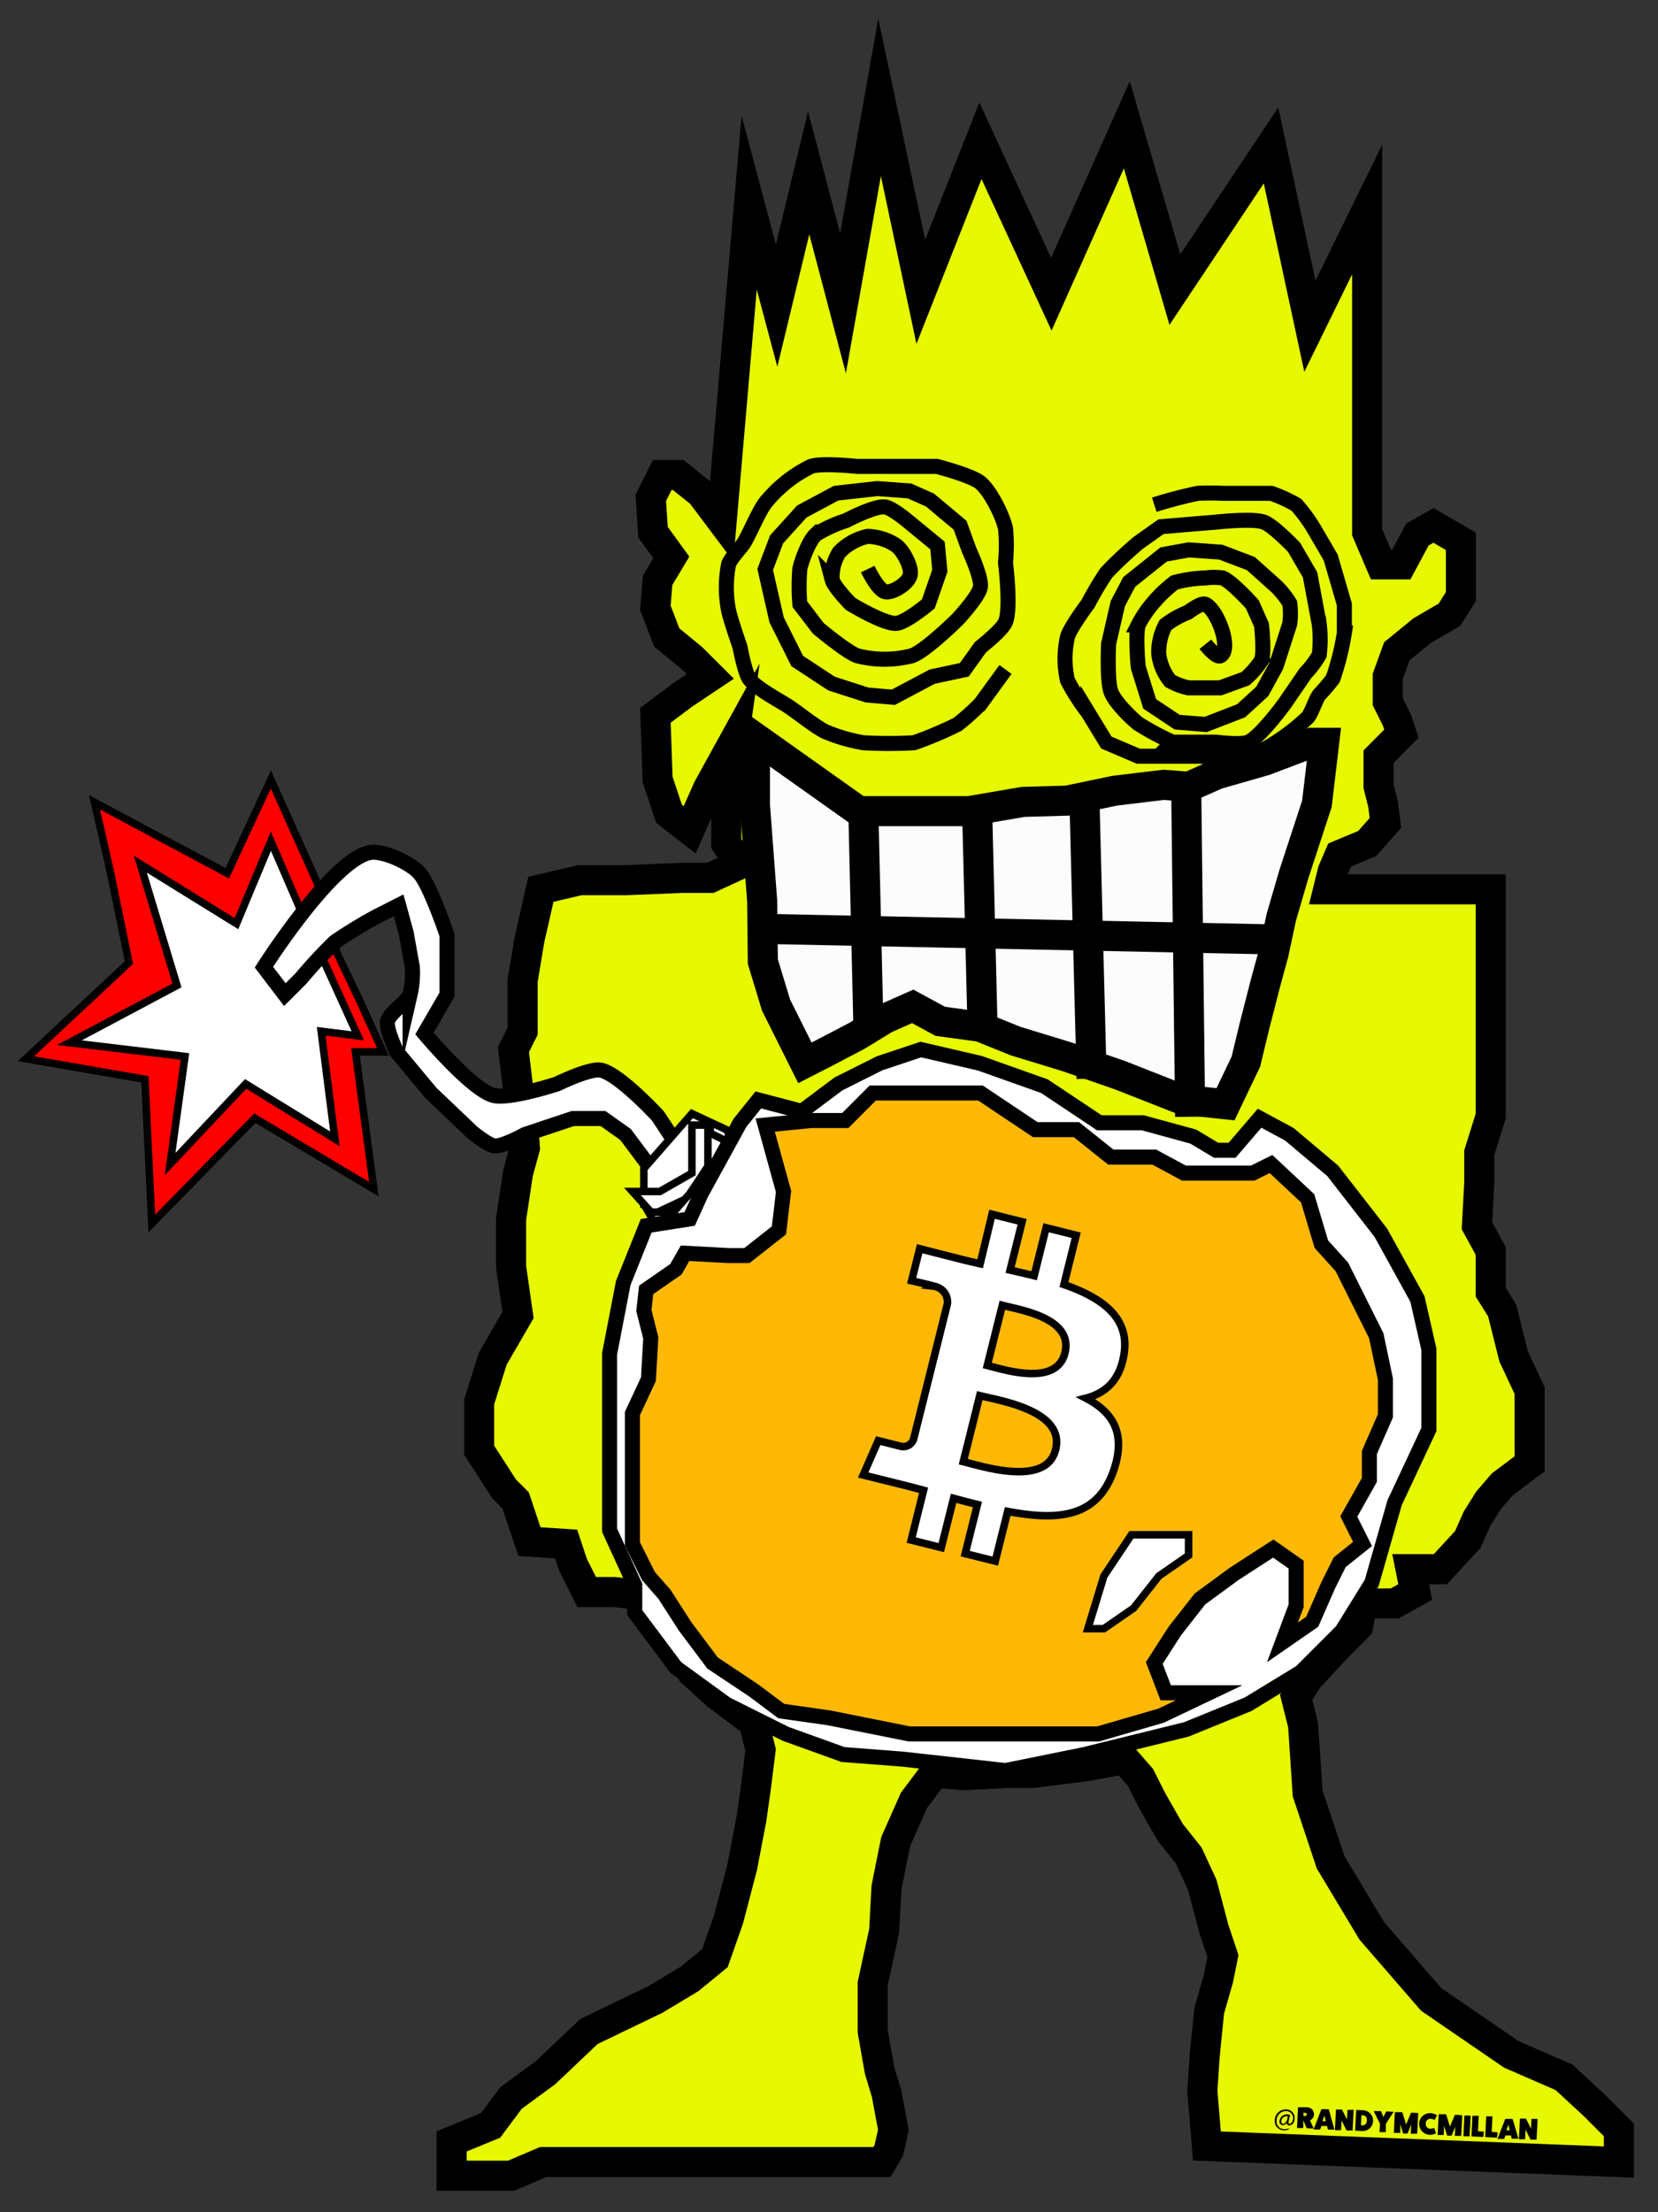<svg xmlns="http://www.w3.org/2000/svg" viewBox="0 0 220.43 294.06"><rect x="0" y="0" width="220.43" height="294.06" fill="#333333" stroke="none"/><defs><style>.cls-1{fill:#e7f900;}.cls-1,.cls-2,.cls-3,.cls-4,.cls-5,.cls-6,.cls-7{stroke:#000;}.cls-1,.cls-2,.cls-3,.cls-4,.cls-5,.cls-6,.cls-7,.cls-8{stroke-miterlimit:10;}.cls-1,.cls-7{stroke-width:4px;}.cls-2{fill:red;}.cls-3,.cls-4,.cls-8{fill:#fff;}.cls-4,.cls-5,.cls-6{stroke-width:2px;}.cls-5{fill:#ffb806;}.cls-6{fill:none;}.cls-7{fill:#fcfcfc;}.cls-8{stroke:#020000;}</style></defs><title>Artboard 1</title><g id="Layer_2" data-name="Layer 2"><polygon class="cls-1" points="211.88 279.8 207.93 276.15 200.93 273.1 190.28 265.8 182.37 256.67 176.89 247.54 173.85 238.42 173.24 229.29 172.32 225.64 173.85 223.2 177.8 218.94 180.54 216.2 181.15 213.16 185.41 213.16 188.15 211.64 187.54 208.6 191.5 208.6 195.15 204.64 196.36 201.9 197.88 199.47 199.71 197.34 203.36 194.6 203.36 184.86 201.23 180.3 199.71 174.21 198.19 171.78 198.19 166.3 196.36 162.95 196.67 157.17 196.67 153.22 198.19 148.35 198.19 118.22 176.59 118.22 177.19 115.79 178.11 113.66 181.76 112.14 184.19 109.4 183.89 106.97 183.28 104.53 183.28 100.58 186.32 97.53 185.71 95.71 184.5 93.27 184.5 89.92 185.71 86.58 189.06 83.84 192.71 81.71 194.23 79.28 194.23 71.97 190.58 69.84 188.45 71.06 186.32 75.02 183.58 75.02 181.76 70.75 181.76 27.85 174.15 43.37 168.98 19.33 156.2 38.5 149.81 16.59 139.77 39.11 130.35 18.72 122.42 38.8 116.94 12.94 112.08 40.33 107.51 22.98 103.25 40.63 99.6 26.94 95.95 69.23 93.21 65.58 90.17 63.15 88.04 63.15 86.52 66.19 86.82 70.75 89.25 74.1 87.43 77.14 87.13 80.8 88.65 84.75 91.99 87.49 94.43 89.92 90.78 92.36 87.13 95.1 87.43 103.62 88.95 108.18 91.69 110.31 94.12 104.83 97.47 98.75 96.56 105.14 96.56 112.14 98.38 114.88 94.43 116.7 90.78 116.7 83.17 117.01 77.08 117.01 71.91 118.22 70.39 124.92 69.48 130.4 69.48 137.09 68.26 139.52 69.78 152.61 68.87 155.95 67.95 162.04 67.95 168.43 68.87 174.82 65.52 180.6 63.7 186.38 63.7 192.77 67.04 197.95 68.56 199.47 70.39 204.94 75.26 205.25 76.17 207.99 78 211.64 81.65 211.64 84.39 211.94 87.43 215.9 90.17 218.94 91.99 222.29 95.34 225.33 100.21 228.98 101.12 232.63 100.51 237.5 99.91 241.76 98.69 248.15 96.86 255.15 95.04 260.32 91.69 263.06 87.13 265.8 78.3 270.06 72.52 275.54 67.95 278.89 65.22 282.54 60.04 284.67 60.04 289.23 67.95 289.23 72.22 287.41 117.25 287.41 118.16 285.88 118.77 283.15 117.86 278.28 116.94 275.23 116.03 270.06 116.03 263.67 117.55 256.67 117.86 250.89 119.08 244.81 121.51 239.33 124.25 235.68 128.2 235.98 133.99 235.68 137.33 235.68 144.63 234.76 149.5 233.85 151.63 236.29 153.16 239.33 155.59 243.59 158.02 246.63 159.85 250.59 161.37 256.37 162.59 260.02 161.98 263.06 160.76 267.32 160.15 273.41 159.85 277.97 160.46 285.28 215.23 287.41 215.23 283.15 211.88 279.8"/><line class="cls-1" x1="68.26" y1="139.52" x2="69.78" y2="152.21"/></g><g id="Layer_3" data-name="Layer 3"><polygon class="cls-2" points="42.7 118.53 36.01 103.62 30.22 116.09 12.57 106.66 14.71 116.09 17.14 127.96 3.45 140.74 19.27 143.48 20.18 162.65 33.88 148.65 49.7 158.08 47.26 139.83 50.91 139.83 47.87 133.13 44.83 126.74 42.7 118.53"/></g><g id="Layer_4" data-name="Layer 4"><polygon class="cls-3" points="39.96 120.96 36.01 111.83 31.44 122.79 18.66 114.88 23.53 131 9.23 138.61 24.59 140.44 22.62 154.74 32.66 144.09 44.52 151.39 42.7 137.09 47.57 137.7 39.96 120.96"/></g><g id="Layer_5" data-name="Layer 5"><path class="cls-4" d="M35.09,128.57s8.95-14.09,14-15.22c1.76-.39,5.51,1.37,6.69,2.74,1.47,1.71,3.65,8.22,3.65,8.22v7.91l-3,5.17s6.18,7.38,9.13,8.22c2.08.59,8.52-1.52,8.52-1.52s4.29-2.11,5.78-1.83c2.4.45,7.61,6.09,7.61,6.09l3,4.56v4H87.73l-4.56-6.09-3-2.13h-4l-6.39,2.13s-2.9,1.61-4,1.52c-.88-.07-3-1.82-3-1.82L57.3,145.3l-4.56-5.47s-1.44-3-1.22-4.06,2.51-2.51,3-3.55a12.76,12.76,0,0,0,.3-3.65L54,124,53,120.35l-3,1.52a63.33,63.33,0,0,0-5.48,3.35A64,64,0,0,0,40,130.09l-2.13,2.13Z"/></g><g id="Layer_6" data-name="Layer 6"><polygon class="cls-3" points="91.99 148.04 96.56 150.17 98.99 153.82 100.21 158.69 98.99 163.87 96.1 165.08 91.99 165.08 89.25 162.04 85.6 160.21 85.6 155.35 91.99 148.04"/></g><g id="Layer_7" data-name="Layer 7"><polygon class="cls-3" points="91.99 149.56 91.99 152.61 91.99 155.95 87.73 158.39 84.08 158.39 86.82 161.43 91.99 159 94.43 155.5 94.43 152.3 94.43 149.56 91.99 149.56"/></g><g id="Layer_8" data-name="Layer 8"><polygon class="cls-3" points="94.12 150.48 94.12 155.04 92.91 156.87 91.69 158.69 89.56 161.13 86.21 161.13 88.95 166 92.6 166 99.3 163.87 101.43 158.24 101.43 154.13 94.12 150.48"/></g><g id="Layer_9" data-name="Layer 9"><polygon class="cls-4" points="98.38 149.26 100.82 146.22 106.6 147.74 111.47 144.09 116.94 141.35 122.42 139.52 130.29 141.35 138.85 144.39 146.16 149.26 151.94 149.26 158.63 151.09 161.68 152.91 163.81 152.91 167.46 148.65 171.41 150.78 177.19 155.65 183.58 163.87 188.45 172.69 189.97 179.38 189.97 190.03 185.41 199.77 182.37 210.42 178.41 216.81 172.93 222.29 165.94 226.55 157.72 229.9 144.18 233.24 133.68 235.37 119.99 233.85 112.08 233.24 104.47 230.5 96.56 226.55 89.86 221.68 84.39 214.38 84.39 210.73 81.04 203.42 81.04 191.56 81.04 179.99 82.86 170.56 85.91 162.95 91.69 162.04 93.21 158.69 95.04 155.35 98.38 149.26"/></g><g id="Layer_10" data-name="Layer 10"><polygon class="cls-5" points="107.82 148.96 112.38 148.96 116.03 145.3 119.99 145.3 125.16 145.3 130.35 145.3 137.64 150.17 143.11 150.17 147.68 153.82 153.46 153.82 157.41 155.95 163.2 155.95 166.54 155.95 168.98 154.74 173.85 159.3 175.67 165.39 178.41 168.43 182.97 177.56 184.19 183.34 184.19 188.21 182.06 193.08 182.06 196.73 179.32 201.6 181.15 205.25 178.11 207.68 176.59 210.73 174.46 215.59 170.5 218.33 172.32 213.46 172.32 207.99 169.28 205.86 164.11 209.2 159.54 212.55 156.2 216.81 153.46 221.07 154.98 225.03 160.76 225.03 154.37 228.07 146 230.5 135.51 230.5 120.9 230.5 110.25 228.37 103.86 227.46 100.21 224.72 94.73 221.07 91.08 216.2 88.34 211.94 86.21 209.51 84.08 205.25 84.08 200.68 84.08 197.64 84.08 192.16 84.08 187.9 86.21 183.34 86.52 177.86 85.6 174.21 85.91 171.47 89.86 168.73 91.08 166.6 96.86 166.91 99.3 166.91 103.56 163.56 104.17 158.39 101.73 149.56 107.82 148.96"/></g><g id="Layer_11" data-name="Layer 11"><polygon class="cls-3" points="146.76 209.51 150.42 204.03 154.68 204.03 158.02 204.03 158.02 206.77 154.07 209.51 150.72 213.77 146.76 216.51 144.63 216.51 146.76 209.51"/></g><g id="Layer_12" data-name="Layer 12"><path class="cls-6" d="M133.68,89l-3.33,4.57a30.76,30.76,0,0,1-3.06,2.73,48.71,48.71,0,0,1-5.78,2.44,60.24,60.24,0,0,1-6.7,0,22.24,22.24,0,0,1-5.17-1.52c-1.32-.67-3.63-2.54-4.87-3.35s-4.25-2.36-5.17-3.65C99,89.33,98.38,86,98.38,86s-1.26-3.62-1.52-4.87a16,16,0,0,1,0-6.09c.29-.88,1.67-2.23,2.13-3,.73-1.27,1.87-4,2.74-5.17a17.94,17.94,0,0,1,6.09-4.87c1.43-.5,6.08,0,6.08,0h10.65s4.54,1.18,5.74,2.13c1.37,1.08,3,4.4,3.39,6.09a23.18,23.18,0,0,1,0,4.56s.76,6.08,0,7.91c-.45,1.09-3.33,3.35-3.33,3.35l-2.15,3-4.26.91-5.17,2.74-3.5-.3-4.72-1.52-4.56-3-2.74-5.47-1.52-6.7,1.52-4L106.6,68l4.56-2.44,5.48-.61,4.26.31,2.74,1.21,4,3.35,1.22,3.35s1.68,3.61,1.48,4.87-3,4.26-3,4.26-4.25,4.22-6.09,4.87a14.56,14.56,0,0,1-7.3,0c-1.48-.56-5.17-3.66-5.17-3.66l-2.44-3.19a28.76,28.76,0,0,1,0-4.72c.28-1.23,1.21-3.71,2.13-4.56a18.34,18.34,0,0,1,4-1.83s3.81-2,5.17-1.82c1,.11,3.35,2.13,3.35,2.13l3.65,3,.31,3.35-1.53,4.41s-3,2.5-4.26,2.59c-1.64.11-6.08-2.59-6.08-2.59s-2.18-2.22-2.44-3.2a6.21,6.21,0,0,1,.92-3.65,7.46,7.46,0,0,1,3.8-2.13,7.22,7.22,0,0,1,3.8,1.22c.89.64,2.14,2.91,1.83,4s-2.39,2.4-3.35,2.13-2.28-3-2.28-3"/><path class="cls-6" d="M153.46,67.1a59.71,59.71,0,0,1,5.78-1.52,32.86,32.86,0,0,1,3.35,0H169a18.61,18.61,0,0,1,3.34,1.52,20.84,20.84,0,0,1,2.44,3.35l2.13,3.65,1.82,6.24v3.8a35.15,35.15,0,0,1-1.52,6.09,26,26,0,0,1-1.82,2.13c-.5.69-1,2.37-1.52,3a28.92,28.92,0,0,1-4.26,3.35,21,21,0,0,1-3.5,1.82c-1.59.39-6.55,0-6.55,0h-8.21l-4.26-1.82-2.44-4a27.35,27.35,0,0,1-2.73-4.26,13,13,0,0,1,0-5.78c.35-1.25,2.73-4.41,2.73-4.41a43.25,43.25,0,0,1,2.44-4.11,51.8,51.8,0,0,1,4.26-4l3-2.13,3.65-.31,3.65-.3s4.89-.55,6.39,0c1.22.44,4,3.34,4,3.34l2.13,3.66,1.22,6.54a17.1,17.1,0,0,1,0,4.11,12.42,12.42,0,0,1-1.83,2.43l-2.74,4s-3.23,4.46-4.87,5.17c-1,.42-4.26,0-4.26,0h-5.78a36.28,36.28,0,0,1-4.56-2.44c-1.1-.87-3.17-2.94-3.65-4.26-.55-1.5-.31-6.39-.31-6.39l1.22-5.32,1.52-2.89,4.57-3.65,3.34-.61,4.26.3,4,1.52,3.35,3a11.36,11.36,0,0,1,1.82,2.28,10.58,10.58,0,0,1,0,2.74l-1.82,5.63-1.83,3.34L165,94.49l-4.71,1.82L156.5,96l-3.65-2.43-1.52-4.87s-.41-4.28,0-5.63a14.76,14.76,0,0,1,1.82-2.74,17.89,17.89,0,0,1,3-2.89,17.56,17.56,0,0,1,4.11-.61,8.43,8.43,0,0,1,2.28,0c1.23.47,3.95,3.5,3.95,3.5l1.22,2.74s.42,3.61,0,4.71a11.79,11.79,0,0,1-2.13,2.44l-3.35,1.22H158a8.63,8.63,0,0,1-2.43-.92,7,7,0,0,1-1.52-3.65,7.65,7.65,0,0,1,.91-3.8,12.24,12.24,0,0,1,3-1.68s1.71-1.32,2.29-1.06c1.62.74,3.55,6,2,6.85-.55.29-2-1.53-2-1.53"/></g><g id="Layer_13" data-name="Layer 13"><polygon class="cls-7" points="100.37 98.04 114.17 107.83 123.26 107.83 128.85 107.83 136.02 106.6 141.9 106.43 148.16 105.12 154.72 104.33 158.04 104.59 161.8 102.93 168.17 101.1 174.38 98.75 176.04 98.75 175.08 106.86 172.02 116.21 170.36 121.89 169.31 126.79 168.26 130.63 166.78 136.4 165.64 141.12 162.93 146.8 157.16 146.18 148.95 142.95 141.9 140.5 135.06 138.41 130.29 136.49 125.01 135.77 121.34 133.78 117.67 135.41 113.91 137.71 110.07 139.72 107.01 141.29 103.17 133.6 101.42 127.83 101.33 119.8 100.37 107.04 100.37 98.04"/></g><g id="Layer_14" data-name="Layer 14"><line class="cls-7" x1="101.5" y1="123.48" x2="169.55" y2="124.89"/><line class="cls-7" x1="114.78" y1="107.71" x2="115.45" y2="136.25"/><line class="cls-7" x1="129.91" y1="107.71" x2="130.66" y2="137.85"/><line class="cls-7" x1="144.16" y1="105.64" x2="145.13" y2="143.39"/><line class="cls-7" x1="157.7" y1="104.33" x2="158.23" y2="148.46"/></g><g id="B"><path class="cls-8" d="M149.45,179.93c.73-4.83-3-7.43-8-9.17l1.63-6.55-4-1-1.59,6.38c-1.05-.26-2.13-.51-3.2-.75l1.6-6.42-4-1L130.31,168c-.87-.2-1.72-.39-2.55-.6v0L122.27,166l-1.07,4.26s3,.67,2.9.72a2.12,2.12,0,0,1,1.86,2.32l-1.86,7.46.41.13-.42-.1-2.61,10.45a1.44,1.44,0,0,1-1.82,1s-2.9-.73-2.9-.73l-2,4.57,5.19,1.29c1,.24,1.91.5,2.84.74l-1.65,6.62,4,1,1.64-6.55c1.08.29,2.14.57,3.17.82l-1.63,6.53,4,1,1.65-6.61c6.8,1.29,11.91.77,14.07-5.38,1.73-5-.09-7.81-3.67-9.67C147,185.19,148.93,183.47,149.45,179.93Zm-9.11,12.78c-1.23,4.95-9.57,2.27-12.27,1.6l2.19-8.78C133,186.21,141.63,187.54,140.34,192.71Zm1.24-12.85c-1.13,4.5-8.07,2.22-10.32,1.66l2-8C135.5,174.12,142.75,175.16,141.58,179.86Z"/></g><g id="Layer_17" data-name="Layer 17"><path d="M171.35,283.06a1.43,1.43,0,0,1-.72.13,1.21,1.21,0,0,1-1.15-1.31,1.46,1.46,0,0,1,1.54-1.46,1.11,1.11,0,0,1,1.1,1.21c0,.6-.38.93-.76.91-.16,0-.3-.12-.27-.36h0a.62.62,0,0,1-.58.32.46.46,0,0,1-.41-.52,1,1,0,0,1,1-.9,1.13,1.13,0,0,1,.42.1l-.17.72c-.08.3,0,.44.1.45s.44-.24.46-.71a.91.91,0,0,0-.91-1,1.23,1.23,0,0,0-1.27,1.27,1,1,0,0,0,1,1.13,1.35,1.35,0,0,0,.62-.11Zm-.13-1.73a.46.46,0,0,0-.2,0,.68.68,0,0,0-.67.68c0,.18.07.31.25.32s.45-.27.51-.52Z"/><path d="M174.64,282.9a0,0,0,0,1,0,.07l-.86-.05a.11.11,0,0,1-.09-.07l-.37-.89h-.05l0,.88s0,.05-.07.05l-.7,0a.06.06,0,0,1-.06-.06l.13-2.64a.06.06,0,0,1,.06-.06l1.06,0a.93.93,0,0,1,1,1,.88.88,0,0,1-.53.74Zm-1.14-1.61a.21.21,0,0,0,.24-.2.21.21,0,0,0-.22-.22h-.23l0,.42Z"/><path d="M177.4,283.05s0,.05,0,.05l-.79,0a.08.08,0,0,1-.08-.05l-.1-.43-.75,0-.14.42a.11.11,0,0,1-.09.05l-.79,0a0,0,0,0,1,0-.06l1-2.6s.06-.05.1-.05l.81,0a.13.13,0,0,1,.1.06Zm-1.32-1.82-.26.75.44,0Z"/><path d="M179.9,280.47a.06.06,0,0,1,.06.06l-.13,2.64a.06.06,0,0,1-.06.05l-.69,0a.1.1,0,0,1-.08-.06l-.64-1.27-.06,1.23a.06.06,0,0,1-.06.06l-.71,0a.06.06,0,0,1-.05-.06l.13-2.64a.05.05,0,0,1,.06-.05l.69,0a.1.1,0,0,1,.09.06l.63,1.27.06-1.23a.06.06,0,0,1,.06-.06Z"/><path d="M181.24,280.53a1.38,1.38,0,1,1-.14,2.76l-.93-.05a.06.06,0,0,1,0-.06l.13-2.64a.06.06,0,0,1,.06-.05Zm-.06,2c.31,0,.53-.24.55-.63s-.17-.67-.48-.69H181l-.06,1.32Z"/><path d="M185.24,280.73a0,0,0,0,1,0,.07l-1,1.54,0,1.05a.07.07,0,0,1-.07.05l-.7,0s-.06,0-.06-.06l.06-1.05-.81-1.63s0-.07.05-.06l.83,0a.11.11,0,0,1,.09.07l.29.73.36-.7a.11.11,0,0,1,.1-.06Z"/><path d="M188.49,280.89a.06.06,0,0,1,.06.06l-.13,2.64s0,.06-.06.06l-.74,0a.06.06,0,0,1-.06-.06l.06-1.17-.46,1.15s-.07.05-.1.05l-.44,0a.12.12,0,0,1-.1-.06l-.35-1.19,0,1.17a.07.07,0,0,1-.07,0l-.73,0a.07.07,0,0,1-.06-.06l.13-2.64a.06.06,0,0,1,.06-.06l.83,0a.16.16,0,0,1,.14.09l.47,1.55.63-1.5a.19.19,0,0,1,.14-.07Z"/><path d="M190.9,283.53s0,.05,0,.07a1.74,1.74,0,0,1-.85.19,1.44,1.44,0,0,1,.14-2.88,1.68,1.68,0,0,1,.83.28.05.05,0,0,1,0,.07l-.29.54s-.05.05-.08,0a.8.8,0,0,0-.46-.13.59.59,0,0,0-.63.62.6.6,0,0,0,.57.69.85.85,0,0,0,.47-.09.05.05,0,0,1,.07,0Z"/><path d="M194.35,281.18a.06.06,0,0,1,.05.06l-.13,2.64a.06.06,0,0,1-.06.06l-.73,0a.06.06,0,0,1-.06-.06l.06-1.17-.47,1.15s-.06.05-.1.05l-.44,0a.11.11,0,0,1-.09-.06L192,282.6l-.06,1.17a.06.06,0,0,1-.06.05l-.74,0a.06.06,0,0,1,0-.06l.13-2.64a.06.06,0,0,1,.06-.06l.83,0a.15.15,0,0,1,.13.09l.48,1.55.63-1.5a.16.16,0,0,1,.14-.07Z"/><path d="M195.46,281.24a.06.06,0,0,1,.06.06l-.14,2.64s0,.05-.06.05l-.7,0s-.06,0-.06-.06l.13-2.64a.06.06,0,0,1,.06-.06Z"/><path d="M197.28,283.37a0,0,0,0,1,0,.06l-.08.6a.08.08,0,0,1-.07.05l-1.44-.07a.06.06,0,0,1-.06-.06l.13-2.64a.05.05,0,0,1,.07-.05l.7,0a.06.06,0,0,1,.06.06l-.1,2Z"/><path d="M199.06,283.46a0,0,0,0,1,.05.05l-.08.61a.08.08,0,0,1-.07.05l-1.44-.07a.06.06,0,0,1-.06-.06l.13-2.64a.07.07,0,0,1,.07-.06l.7,0a.06.06,0,0,1,.06.06l-.1,2Z"/><path d="M201.86,284.26s0,.05,0,.05l-.79,0a.11.11,0,0,1-.09,0l-.09-.43-.75,0-.14.41a.12.12,0,0,1-.09.05l-.79,0a0,0,0,0,1,0-.06l1-2.6s.06,0,.1,0l.81,0a.1.1,0,0,1,.09.06Zm-1.32-1.82-.26.75.43,0Z"/><path d="M204.36,281.68a.06.06,0,0,1,.06.06l-.13,2.64a.06.06,0,0,1-.06.05l-.69,0a.11.11,0,0,1-.09-.06l-.63-1.27-.06,1.23a.06.06,0,0,1-.06.06l-.71,0a.06.06,0,0,1-.05-.06l.13-2.64a0,0,0,0,1,.06-.05l.69,0a.13.13,0,0,1,.09.06l.63,1.27.06-1.23a.06.06,0,0,1,.06-.06Z"/></g></svg>
